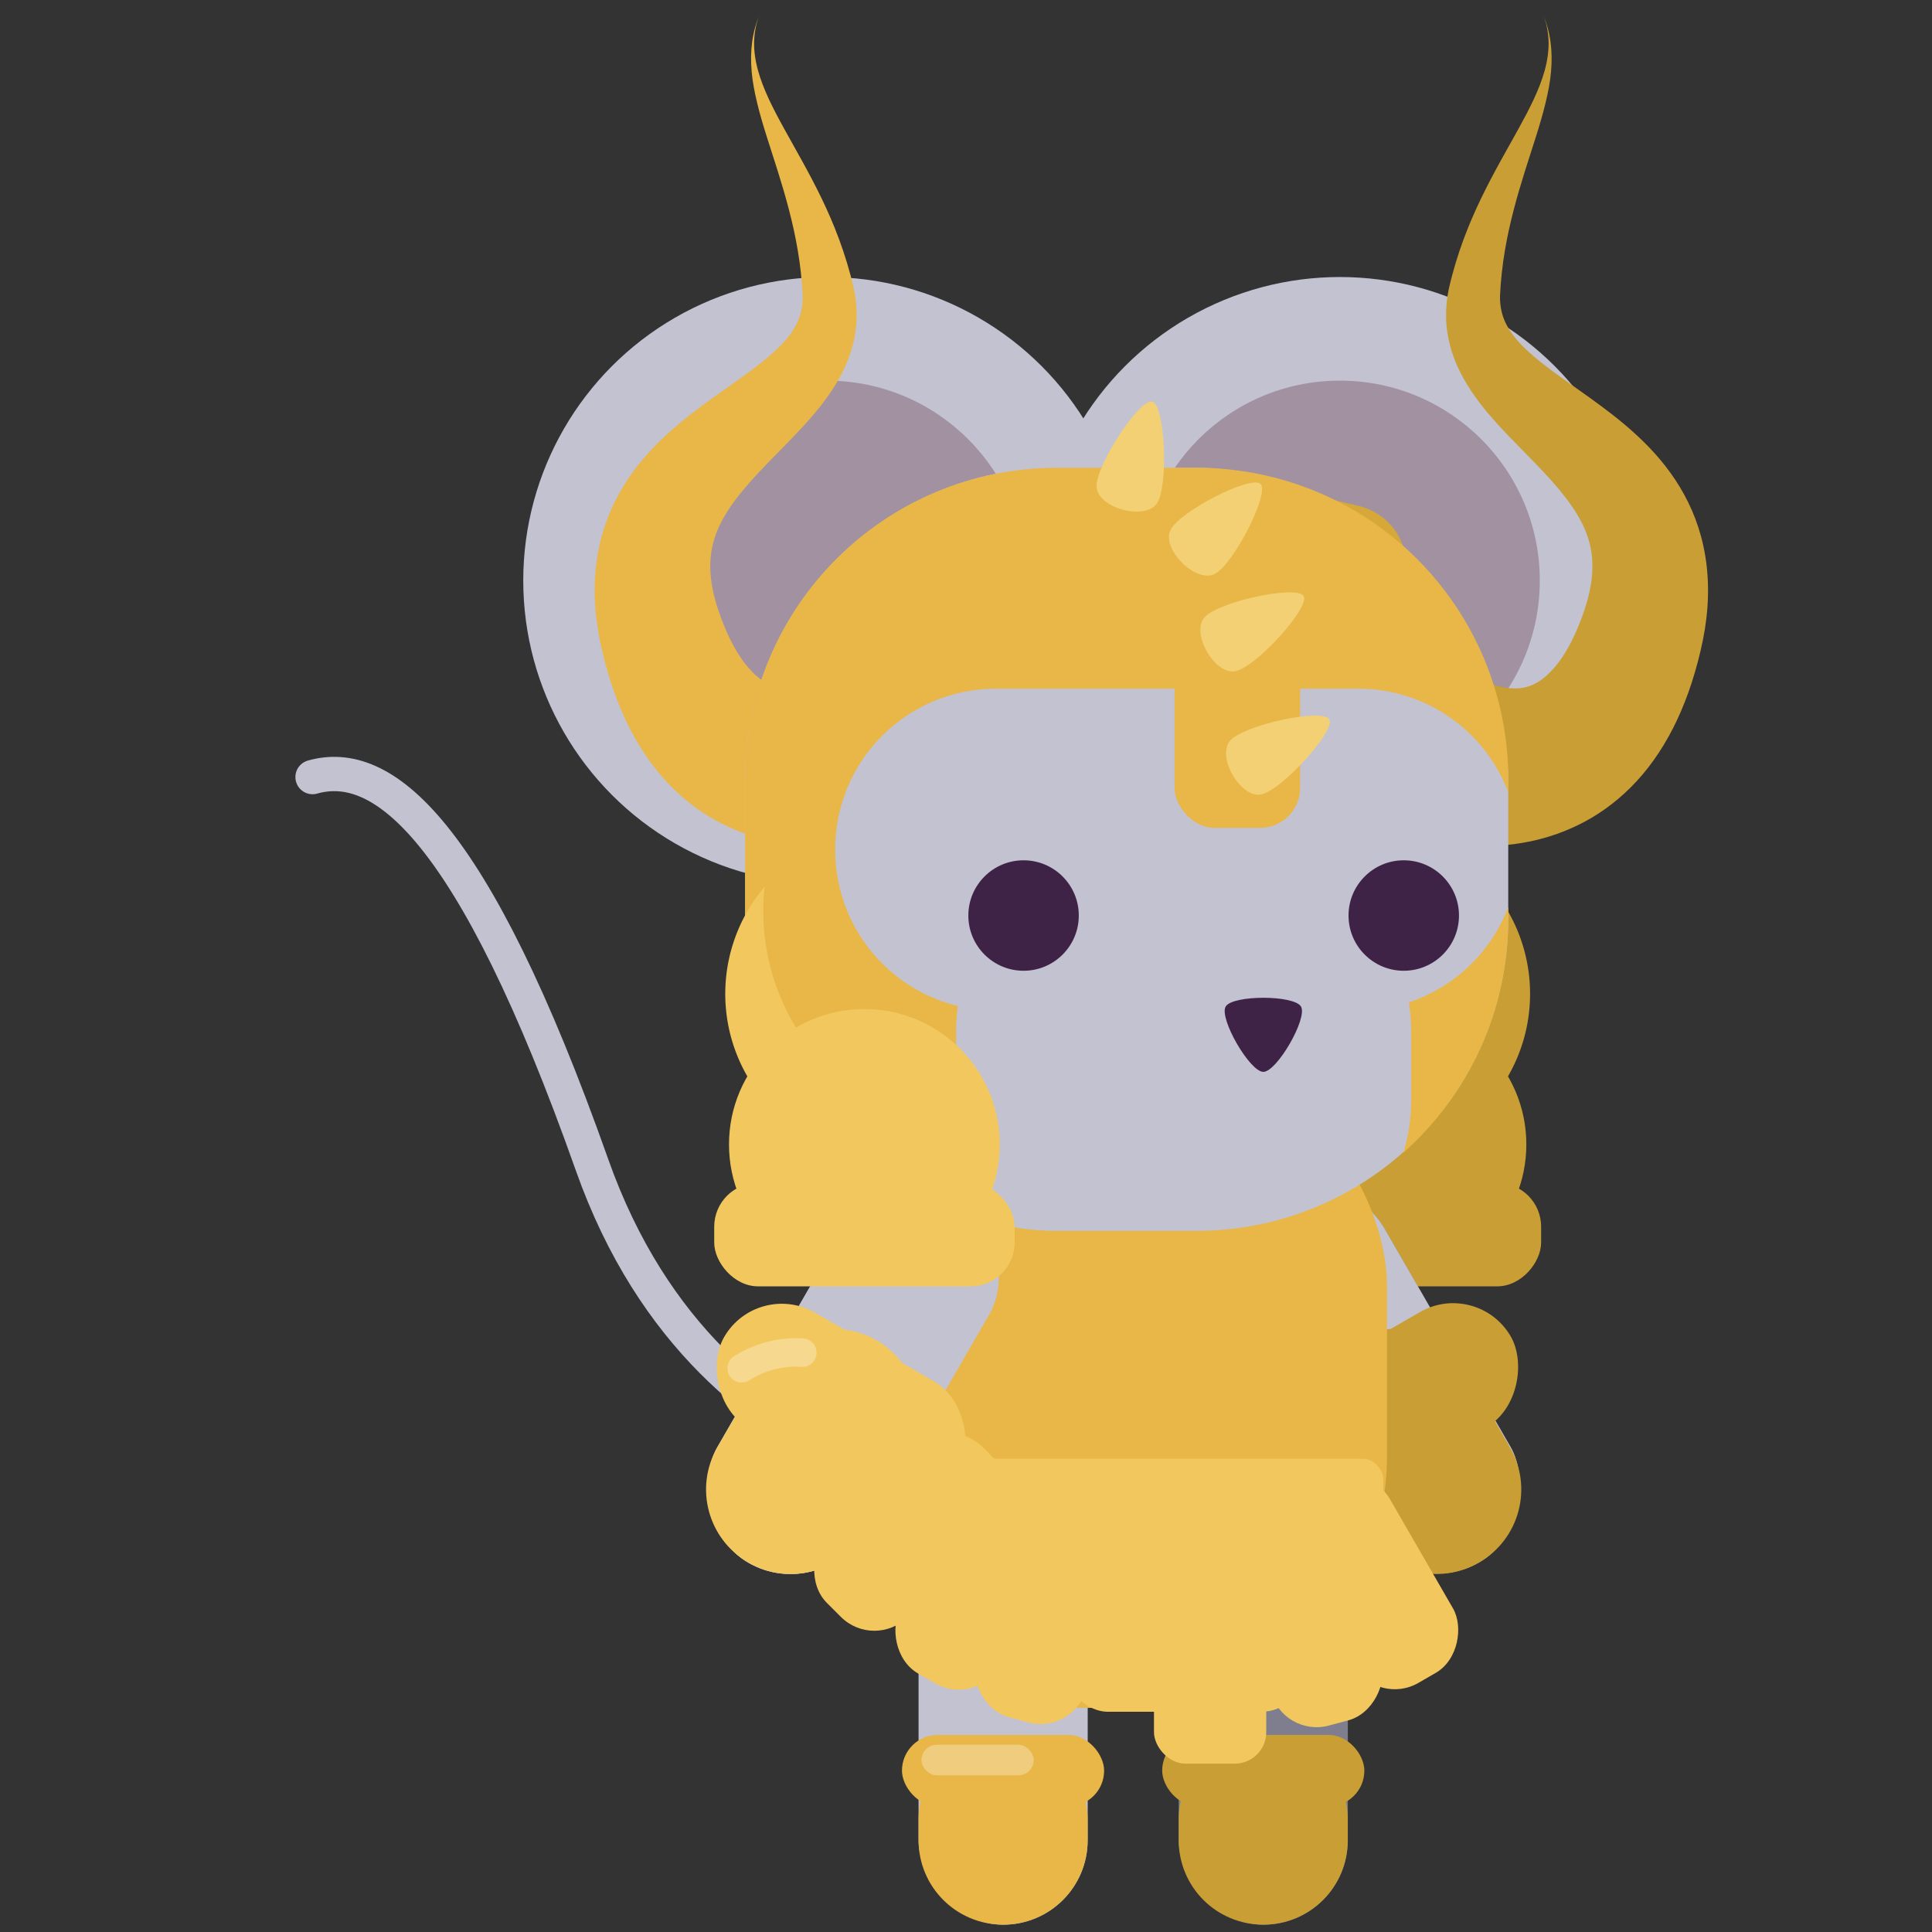 <?xml version="1.0" encoding="UTF-8" standalone="no"?>
<!-- Created with Inkscape (http://www.inkscape.org/) -->

<svg
   width="128"
   height="128"
   viewBox="0 0 33.867 33.867"
   version="1.1"
   id="svg1307"
   inkscape:version="1.2 (dc2aedaf03, 2022-05-15)"
   sodipodi:docname="saint-taurus.svg"
   inkscape:export-filename="../../../../../../../../../Pictures/Moon Cheeser database/Saint Taurus.png"
   inkscape:export-xdpi="96.000008"
   inkscape:export-ydpi="96.000008"
   xmlns:inkscape="http://www.inkscape.org/namespaces/inkscape"
   xmlns:sodipodi="http://sodipodi.sourceforge.net/DTD/sodipodi-0.dtd"
   xmlns="http://www.w3.org/2000/svg"
   xmlns:svg="http://www.w3.org/2000/svg"
   xmlns:rdf="http://www.w3.org/1999/02/22-rdf-syntax-ns#"
   xmlns:cc="http://creativecommons.org/ns#"
   xmlns:dc="http://purl.org/dc/elements/1.1/">
  <rect x="0" y="0" width="33.867" height="33.867" fill="#333333" stroke="none"/>
  <defs
     id="defs1301">
    <inkscape:path-effect
       effect="powerstroke"
       id="path-effect126865"
       is_visible="true"
       lpeversion="1"
       offset_points="0.366,0.658 | 0.737,1.539 | 0.914,0.738"
       not_jump="false"
       sort_points="true"
       interpolator_type="CentripetalCatmullRom"
       interpolator_beta="0.2"
       start_linecap_type="zerowidth"
       linejoin_type="round"
       miter_limit="4"
       scale_width="1"
       end_linecap_type="zerowidth" />
    <inkscape:path-effect
       effect="skeletal"
       id="path-effect114945"
       is_visible="true"
       lpeversion="1"
       pattern="M 0,4.992 C 0,2.236 2.236,0 4.992,0 c 2.756,0 4.992,2.236 4.992,4.992 0,2.756 -2.236,4.992 -4.992,4.992 C 2.236,9.984 0,7.748 0,4.992 Z"
       copytype="single_stretched"
       prop_scale="1"
       scale_y_rel="false"
       spacing="0"
       normal_offset="0"
       tang_offset="0"
       prop_units="false"
       vertical_pattern="false"
       hide_knot="false"
       fuse_tolerance="0" />
    <inkscape:path-effect
       effect="skeletal"
       id="path-effect95947"
       is_visible="true"
       lpeversion="1"
       pattern="M 0,4.992 C 0,2.236 2.236,0 4.992,0 c 2.756,0 4.992,2.236 4.992,4.992 0,2.756 -2.236,4.992 -4.992,4.992 C 2.236,9.984 0,7.748 0,4.992 Z"
       copytype="single_stretched"
       prop_scale="1"
       scale_y_rel="false"
       spacing="0"
       normal_offset="0"
       tang_offset="0"
       prop_units="false"
       vertical_pattern="false"
       hide_knot="false"
       fuse_tolerance="0" />
    <inkscape:path-effect
       effect="skeletal"
       id="path-effect91934"
       is_visible="true"
       lpeversion="1"
       pattern="M 0,4.992 C 0,2.236 2.236,0 4.992,0 c 2.756,0 4.992,2.236 4.992,4.992 0,2.756 -2.236,4.992 -4.992,4.992 C 2.236,9.984 0,7.748 0,4.992 Z"
       copytype="single_stretched"
       prop_scale="1"
       scale_y_rel="false"
       spacing="0"
       normal_offset="0"
       tang_offset="0"
       prop_units="false"
       vertical_pattern="false"
       hide_knot="false"
       fuse_tolerance="0" />
    <inkscape:path-effect
       effect="skeletal"
       id="path-effect91930"
       is_visible="true"
       lpeversion="1"
       pattern="M 0,4.992 C 0,2.236 2.236,0 4.992,0 c 2.756,0 4.992,2.236 4.992,4.992 0,2.756 -2.236,4.992 -4.992,4.992 C 2.236,9.984 0,7.748 0,4.992 Z"
       copytype="single_stretched"
       prop_scale="1"
       scale_y_rel="false"
       spacing="0"
       normal_offset="0"
       tang_offset="0"
       prop_units="false"
       vertical_pattern="false"
       hide_knot="false"
       fuse_tolerance="0" />
    <inkscape:path-effect
       effect="skeletal"
       id="path-effect91926"
       is_visible="true"
       lpeversion="1"
       pattern="M 0,4.992 C 0,2.236 2.236,0 4.992,0 c 2.756,0 4.992,2.236 4.992,4.992 0,2.756 -2.236,4.992 -4.992,4.992 C 2.236,9.984 0,7.748 0,4.992 Z"
       copytype="single_stretched"
       prop_scale="1"
       scale_y_rel="false"
       spacing="0"
       normal_offset="0"
       tang_offset="0"
       prop_units="false"
       vertical_pattern="false"
       hide_knot="false"
       fuse_tolerance="0" />
    <inkscape:path-effect
       effect="powerstroke"
       id="path-effect1497"
       is_visible="true"
       lpeversion="1"
       offset_points="0.246,0.883"
       not_jump="false"
       sort_points="true"
       interpolator_type="CubicBezierJohan"
       interpolator_beta="0.2"
       start_linecap_type="zerowidth"
       linejoin_type="extrp_arc"
       miter_limit="4"
       scale_width="1"
       end_linecap_type="zerowidth" />
    <inkscape:path-effect
       effect="powerstroke"
       id="path-effect406"
       is_visible="true"
       lpeversion="1"
       offset_points="0.246,0.883"
       not_jump="false"
       sort_points="true"
       interpolator_type="CubicBezierJohan"
       interpolator_beta="0.2"
       start_linecap_type="zerowidth"
       linejoin_type="extrp_arc"
       miter_limit="4"
       scale_width="1"
       end_linecap_type="zerowidth" />
  </defs>
  <sodipodi:namedview
     id="base"
     pagecolor="#282828"
     bordercolor="#666666"
     borderopacity="1.0"
     inkscape:pageopacity="0"
     inkscape:pageshadow="2"
     inkscape:zoom="3.959798"
     inkscape:cx="35.607877"
     inkscape:cy="76.392786"
     inkscape:document-units="mm"
     inkscape:current-layer="layer1"
     showgrid="true"
     inkscape:window-width="1920"
     inkscape:window-height="1022"
     inkscape:window-x="0"
     inkscape:window-y="30"
     inkscape:window-maximized="1"
     units="px"
     inkscape:snap-bbox="true"
     inkscape:bbox-nodes="true"
     inkscape:snap-page="true"
     inkscape:snap-nodes="true"
     inkscape:bbox-paths="false"
     inkscape:snap-global="false"
     inkscape:snap-bbox-midpoints="false"
     inkscape:snap-others="false"
     showguides="true"
     inkscape:guide-bbox="true"
     inkscape:snap-grids="false"
     inkscape:snap-to-guides="true"
     inkscape:pagecheckerboard="0"
     inkscape:object-paths="true"
     inkscape:snap-intersection-paths="true"
     inkscape:snap-smooth-nodes="true"
     inkscape:snap-midpoints="true"
     inkscape:showpageshadow="0"
     inkscape:deskcolor="#282828">
    <inkscape:grid
       type="xygrid"
       id="grid883"
       empspacing="4" />
  </sodipodi:namedview>
  <g
     inkscape:label="Layer 1"
     inkscape:groupmode="layer"
     id="layer1"
     transform="translate(0,-263.133)">
    <g
       id="g4347"
       transform="matrix(1.515,0,0,1.515,37.877,-153.175)">
      <g
         id="g2804"
         transform="matrix(-0.747,0,0,0.747,-37.208,76.728)"
         style="fill:#c99f35;fill-opacity:1">
        <circle
           style="fill:#c99f35;fill-opacity:1;stroke-width:1.058;stroke-linecap:round;stroke-linejoin:round;paint-order:fill markers stroke"
           id="circle2798"
           cx="-37.886"
           cy="282.871"
           r="2.097" />
        <rect
           style="fill:#c99f35;fill-opacity:1;stroke-width:0.791;stroke-linecap:round;stroke-linejoin:round;paint-order:fill markers stroke"
           id="rect2800"
           width="4.653"
           height="1.602"
           x="-40.212"
           y="283.467"
           ry="0.678" />
        <path
           id="path2802"
           style="fill:#c99f35;fill-opacity:1;stroke-width:0.845;stroke-linecap:round;stroke-linejoin:round;paint-order:fill markers stroke"
           d="m -39.432,278.881 a 2.56,2.56 0 0 0 -0.522,2.319 2.56,2.56 0 0 0 3.135,1.81 2.56,2.56 0 0 0 0.65,-0.277 3.49,3.49 0 0 1 -3.165,-2.579 3.49,3.49 0 0 1 -0.098,-1.274 z" />
      </g>
      <rect
         ry="0.978"
         y="292.194"
         x="-11.363"
         height="4.867"
         width="1.957"
         id="rect1181-3-0"
         style="fill:#7e7e8f;fill-opacity:1;stroke:none;stroke-width:0.397;stroke-linecap:square;stroke-linejoin:bevel;stroke-miterlimit:4;stroke-dasharray:none;stroke-dashoffset:0;stroke-opacity:0.979;paint-order:normal" />
      <rect
         style="fill:#c99f35;fill-opacity:1;stroke-width:1.575;stroke-linecap:round;stroke-linejoin:round;paint-order:fill markers stroke"
         id="rect3127-2"
         width="2.339"
         height="0.826"
         x="-11.554"
         y="294.865"
         ry="0.413" />
      <rect
         style="fill:#c2c2d1;fill-opacity:1;stroke:none;stroke-width:0.397;stroke-linecap:square;stroke-linejoin:bevel;stroke-miterlimit:4;stroke-dasharray:none;stroke-dashoffset:0;stroke-opacity:0.979;paint-order:normal"
         id="rect140737-0-3"
         width="1.957"
         height="4.867"
         x="-14.373"
         y="292.194"
         ry="0.978" />
      <path
         style="fill:none;stroke:#c2c2d1;stroke-width:0.397;stroke-linecap:round;stroke-linejoin:miter;stroke-miterlimit:4;stroke-dasharray:none;stroke-opacity:1"
         d="m -13.037,292.153 c 0,0 -3.72,0.056 -5.113,-3.881 -1.393,-3.937 -2.436,-4.716 -3.235,-4.49"
         id="path1179-5-1"
         inkscape:connector-curvature="0"
         inkscape:transform-center-x="31.376121"
         inkscape:transform-center-y="-50.530738" />
      <rect
         transform="matrix(-0.866,0.5,0.5,0.866,0,0)"
         style="fill:#7e7e8f;fill-opacity:1;stroke:none;stroke-width:0.397;stroke-linecap:square;stroke-linejoin:bevel;stroke-miterlimit:4;stroke-dasharray:none;stroke-dashoffset:0;stroke-opacity:0.979;paint-order:normal"
         id="rect1183-8-3"
         width="1.957"
         height="4.867"
         x="152.288"
         y="244.824"
         ry="0.978" />
      <rect
         ry="0.978"
         y="244.824"
         x="152.288"
         height="4.867"
         width="1.957"
         id="rect2623-1"
         style="fill:#c2c2d1;fill-opacity:1;stroke:none;stroke-width:0.397;stroke-linecap:square;stroke-linejoin:bevel;stroke-miterlimit:4;stroke-dasharray:none;stroke-dashoffset:0;stroke-opacity:0.979;paint-order:normal"
         transform="matrix(-0.866,0.5,0.5,0.866,0,0)" />
      <path
         id="path2625-4"
         style="fill:#c99f35;fill-opacity:1;stroke-width:0.397;stroke-linecap:square;stroke-linejoin:bevel;stroke-opacity:0.979"
         d="m -9.373,290.3 c -0.469,0.271 -0.629,0.867 -0.358,1.336 l 0.506,0.877 c 0.271,0.469 0.867,0.629 1.336,0.358 0.469,-0.271 0.629,-0.867 0.358,-1.336 l -0.506,-0.877 c -0.271,-0.469 -0.867,-0.629 -1.336,-0.358 z"
         sodipodi:nodetypes="sssssss" />
      <rect
         style="fill:#c99f35;fill-opacity:1;stroke-width:1.575;stroke-linecap:round;stroke-linejoin:round;paint-order:fill markers stroke"
         id="rect3107-1"
         width="3.126"
         height="1.539"
         x="151.647"
         y="246.841"
         ry="0.77"
         transform="matrix(-0.866,0.5,0.5,0.866,0,0)" />
      <circle
         style="fill:#c2c2d1;fill-opacity:1;stroke:none;stroke-width:0.397;stroke-linecap:square;stroke-linejoin:bevel;stroke-miterlimit:4;stroke-dasharray:none;stroke-dashoffset:0;stroke-opacity:0.979;paint-order:normal"
         id="circle1195-7-7"
         cx="-9.498"
         cy="281.508"
         r="3.512" />
      <circle
         r="2.313"
         cy="281.508"
         cx="-9.498"
         id="circle1197-2-8"
         style="fill:#a191a1;fill-opacity:1;stroke:none;stroke-width:0.397;stroke-linecap:square;stroke-linejoin:bevel;stroke-miterlimit:4;stroke-dasharray:none;stroke-dashoffset:0;stroke-opacity:0.979;paint-order:normal" />
      <circle
         r="3.512"
         cy="281.508"
         cx="-15.435"
         id="circle1189-3-5"
         style="fill:#c2c2d1;fill-opacity:1;stroke:none;stroke-width:0.397;stroke-linecap:square;stroke-linejoin:bevel;stroke-miterlimit:4;stroke-dasharray:none;stroke-dashoffset:0;stroke-opacity:0.979;paint-order:normal" />
      <path
         id="rect3247-9"
         style="fill:#d6a839;fill-opacity:1;stroke-width:1.569;stroke-linecap:round;stroke-linejoin:round;paint-order:fill markers stroke"
         d="m -8.762,281.547 -0.914,3.089 c -0.119,0.402 -0.543,0.648 -0.951,0.55 l -0.531,-0.127 c -0.408,-0.098 -0.641,-0.5 -0.522,-0.903 l 0.914,-3.089 c 0.119,-0.402 0.543,-0.648 0.951,-0.55 l 0.531,0.127 c 0.408,0.098 0.641,0.5 0.522,0.903 z" />
      <rect
         ry="0.978"
         y="256.939"
         x="131.304"
         height="4.867"
         width="1.957"
         id="rect1203-5-6"
         style="fill:#c2c2d1;fill-opacity:1;stroke:none;stroke-width:0.397;stroke-linecap:square;stroke-linejoin:bevel;stroke-miterlimit:4;stroke-dasharray:none;stroke-dashoffset:0;stroke-opacity:0.979;paint-order:normal"
         transform="rotate(30)" />
      <circle
         style="fill:#a191a1;fill-opacity:1;stroke:none;stroke-width:0.397;stroke-linecap:square;stroke-linejoin:bevel;stroke-miterlimit:4;stroke-dasharray:none;stroke-dashoffset:0;stroke-opacity:0.979;paint-order:normal"
         id="circle1191-0-9"
         cx="-15.435"
         cy="281.508"
         r="2.313" />
      <rect
         style="fill:#e8b747;fill-opacity:1;stroke:none;stroke-width:0.397;stroke-linecap:square;stroke-linejoin:bevel;stroke-miterlimit:4;stroke-dasharray:none;stroke-dashoffset:0;stroke-opacity:0.979;paint-order:normal"
         id="rect1187-9-8"
         width="6.375"
         height="7.776"
         x="-15.328"
         y="286.776"
         ry="2.907" />
      <rect
         style="fill:#f2c85e;fill-opacity:1;stroke:none;stroke-width:0.525;stroke-linecap:round;stroke-linejoin:round;stroke-dasharray:none;paint-order:fill markers stroke"
         id="rect11993-9"
         width="5.118"
         height="1.093"
         x="-14.115"
         y="291.669"
         ry="0.234" />
      <path
         style="fill:#e8b747;stroke-width:0.166px"
         d="m -14.903,283.471 c 0,0 -0.458,-0.901 -0.458,-0.901 0.036,-0.018 0.008,0.017 -0.096,0.071 -0.085,0.044 -0.206,0.09 -0.332,0.108 -0.055,0.007 -0.113,0.01 -0.17,0.003 -0.054,-0.007 -0.119,-0.025 -0.191,-0.068 -0.07,-0.042 -0.155,-0.114 -0.246,-0.235 -0.088,-0.119 -0.181,-0.286 -0.266,-0.519 -0.077,-0.207 -0.111,-0.378 -0.119,-0.518 -0.008,-0.138 0.007,-0.263 0.045,-0.386 0.038,-0.124 0.102,-0.249 0.193,-0.381 0.091,-0.132 0.203,-0.262 0.332,-0.4 0.128,-0.136 0.268,-0.274 0.406,-0.418 0.138,-0.144 0.276,-0.299 0.393,-0.466 0.119,-0.17 0.22,-0.359 0.275,-0.567 0.028,-0.105 0.045,-0.214 0.047,-0.326 0.003,-0.113 -0.009,-0.227 -0.033,-0.342 -0.093,-0.406 -0.232,-0.75 -0.372,-1.04 -0.144,-0.299 -0.314,-0.589 -0.431,-0.802 -0.069,-0.125 -0.128,-0.237 -0.179,-0.346 -0.054,-0.117 -0.096,-0.225 -0.125,-0.329 -0.032,-0.116 -0.047,-0.223 -0.046,-0.326 0.002,-0.121 0.026,-0.231 0.065,-0.331 -0.04,0.099 -0.072,0.207 -0.088,0.329 -0.014,0.104 -0.016,0.216 -0.005,0.341 0.01,0.112 0.032,0.231 0.064,0.362 0.029,0.121 0.066,0.247 0.11,0.386 0.076,0.242 0.18,0.546 0.259,0.854 0.077,0.296 0.14,0.622 0.157,0.986 0.002,0.072 -0.006,0.136 -0.02,0.193 -0.014,0.057 -0.035,0.109 -0.062,0.158 -0.052,0.097 -0.13,0.19 -0.233,0.286 -0.104,0.097 -0.229,0.193 -0.377,0.3 -0.145,0.105 -0.307,0.215 -0.475,0.34 -0.166,0.123 -0.343,0.264 -0.508,0.429 -0.167,0.166 -0.327,0.362 -0.455,0.596 -0.131,0.239 -0.224,0.511 -0.26,0.82 -0.037,0.312 -0.013,0.643 0.071,0.994 0.08,0.338 0.186,0.634 0.318,0.892 0.136,0.266 0.298,0.491 0.483,0.677 0.192,0.193 0.401,0.338 0.615,0.442 0.222,0.109 0.442,0.172 0.644,0.206 0.433,0.073 0.816,0.021 1.043,-0.025 0.292,-0.059 0.468,-0.135 0.484,-0.143 0,0 -0.458,-0.901 -0.458,-0.901 z"
         id="path3207"
         sodipodi:nodetypes="cssc" />
      <path
         style="fill:#c99f35;fill-opacity:1;stroke-width:0.166px"
         d="m -8.456,283.471 c 0,0 0.458,-0.901 0.458,-0.901 -0.036,-0.018 -0.008,0.017 0.096,0.071 0.085,0.044 0.206,0.09 0.332,0.108 0.055,0.007 0.113,0.01 0.17,0.003 0.054,-0.007 0.119,-0.025 0.191,-0.068 0.07,-0.042 0.155,-0.114 0.246,-0.235 0.088,-0.119 0.181,-0.286 0.266,-0.519 0.077,-0.207 0.111,-0.378 0.119,-0.518 0.008,-0.138 -0.007,-0.263 -0.045,-0.386 -0.038,-0.124 -0.102,-0.249 -0.193,-0.381 -0.091,-0.132 -0.203,-0.262 -0.332,-0.4 -0.128,-0.136 -0.268,-0.274 -0.406,-0.418 -0.138,-0.144 -0.276,-0.299 -0.393,-0.466 -0.119,-0.17 -0.22,-0.359 -0.275,-0.567 -0.028,-0.105 -0.045,-0.214 -0.047,-0.326 -0.003,-0.113 0.008,-0.227 0.033,-0.342 0.093,-0.406 0.232,-0.75 0.372,-1.04 0.144,-0.299 0.314,-0.589 0.431,-0.802 0.069,-0.125 0.128,-0.237 0.179,-0.346 0.054,-0.117 0.096,-0.225 0.125,-0.329 0.032,-0.116 0.047,-0.223 0.046,-0.326 -0.002,-0.121 -0.026,-0.231 -0.065,-0.331 0.04,0.099 0.072,0.207 0.088,0.329 0.014,0.104 0.016,0.216 0.005,0.341 -0.01,0.112 -0.032,0.231 -0.064,0.362 -0.029,0.121 -0.066,0.247 -0.11,0.386 -0.076,0.242 -0.18,0.546 -0.259,0.854 -0.077,0.296 -0.14,0.622 -0.157,0.986 -0.002,0.072 0.006,0.136 0.02,0.193 0.014,0.057 0.035,0.109 0.062,0.158 0.052,0.097 0.13,0.19 0.233,0.286 0.104,0.097 0.229,0.193 0.377,0.3 0.145,0.105 0.307,0.215 0.475,0.34 0.166,0.123 0.343,0.264 0.508,0.429 0.167,0.166 0.327,0.362 0.455,0.596 0.131,0.239 0.224,0.511 0.26,0.82 0.037,0.312 0.013,0.643 -0.071,0.994 -0.08,0.338 -0.186,0.634 -0.318,0.892 -0.136,0.266 -0.298,0.491 -0.483,0.677 -0.192,0.193 -0.401,0.338 -0.615,0.442 -0.222,0.109 -0.442,0.172 -0.644,0.206 -0.433,0.073 -0.816,0.021 -1.043,-0.025 -0.292,-0.059 -0.468,-0.135 -0.484,-0.143 0,0 0.458,-0.901 0.458,-0.901 z"
         id="path3262"
         sodipodi:nodetypes="cssc" />
      <rect
         style="fill:#c2c2d1;fill-opacity:1;stroke:none;stroke-width:0.397;stroke-linecap:square;stroke-linejoin:bevel;stroke-miterlimit:4;stroke-dasharray:none;stroke-dashoffset:0;stroke-opacity:0.979;paint-order:normal"
         id="rect1205-1-3"
         width="8.83"
         height="8.83"
         x="-16.38"
         y="280.203"
         ry="3.612" />
      <circle
         style="fill:#3e2347;fill-opacity:1;stroke:none;stroke-width:0.397;stroke-linecap:square;stroke-linejoin:bevel;stroke-miterlimit:4;stroke-dasharray:none;stroke-dashoffset:0;stroke-opacity:0.979;paint-order:normal"
         id="circle1207-1-3"
         cx="-13.158"
         cy="285.384"
         r="0.639" />
      <circle
         r="0.639"
         cy="285.384"
         cx="-8.759"
         id="circle1209-0-1"
         style="fill:#3e2347;fill-opacity:1;stroke:none;stroke-width:0.397;stroke-linecap:square;stroke-linejoin:bevel;stroke-miterlimit:4;stroke-dasharray:none;stroke-dashoffset:0;stroke-opacity:0.979;paint-order:normal" />
      <path
         sodipodi:type="star"
         style="fill:#3e2347;fill-opacity:1;stroke:none;stroke-width:2.363;stroke-linecap:square;stroke-linejoin:bevel;stroke-miterlimit:4;stroke-dasharray:none;stroke-dashoffset:0;stroke-opacity:0.979;paint-order:normal"
         id="path1211-5-7"
         sodipodi:sides="3"
         sodipodi:cx="-45.408615"
         sodipodi:cy="234.57965"
         sodipodi:r1="2.997191"
         sodipodi:r2="1.4985955"
         sodipodi:arg1="1.5707963"
         sodipodi:arg2="2.6179939"
         inkscape:flatsided="true"
         inkscape:rounded="0.18"
         inkscape:randomized="0"
         inkscape:transform-center-x="-6.3665075e-06"
         inkscape:transform-center-y="1.0312406"
         d="m -45.409,237.577 c -0.934,0 -3.063,-3.687 -2.596,-4.496 0.467,-0.809 4.724,-0.809 5.191,0 0.467,0.809 -1.661,4.496 -2.596,4.496 z"
         transform="matrix(0.168,0,0,0.168,-2.755,247.28)" />
      <rect
         ry="0.978"
         y="256.939"
         x="131.304"
         height="4.867"
         width="1.957"
         id="rect2103-6"
         style="fill:#c2c2d1;fill-opacity:1;stroke:none;stroke-width:0.397;stroke-linecap:square;stroke-linejoin:bevel;stroke-miterlimit:4;stroke-dasharray:none;stroke-dashoffset:0;stroke-opacity:0.979;paint-order:normal"
         transform="rotate(30)" />
      <path
         id="rect2105-5"
         style="fill:#f2c85e;fill-opacity:1;stroke-width:0.397;stroke-linecap:square;stroke-linejoin:bevel;stroke-opacity:0.979"
         d="m -14.858,290.3 c 0.469,0.271 0.629,0.867 0.358,1.336 l -0.506,0.877 c -0.271,0.469 -0.867,0.629 -1.336,0.358 -0.469,-0.271 -0.629,-0.867 -0.358,-1.336 l 0.506,-0.877 c 0.271,-0.469 0.867,-0.629 1.336,-0.358 z"
         sodipodi:nodetypes="sssssss" />
      <path
         id="rect3185-3"
         style="fill:#e8b747;fill-opacity:1;stroke:none;stroke-width:0.397;stroke-linecap:square;stroke-linejoin:bevel;stroke-miterlimit:4;stroke-dasharray:none;stroke-dashoffset:0;stroke-opacity:0.979;paint-order:normal"
         d="m -12.768,280.203 c -2.001,0 -3.612,1.611 -3.612,3.612 v 1.606 c 0,1.816 1.326,3.311 3.067,3.572 -0.387,-0.369 -0.626,-0.89 -0.626,-1.469 v -0.804 c 0,-0.098 0.007,-0.194 0.021,-0.289 -0.817,-0.198 -1.42,-0.931 -1.42,-1.81 0,-1.032 0.831,-1.862 1.863,-1.862 h 4.185 c 0.798,0 1.474,0.496 1.741,1.198 v -0.142 c 0,-2.001 -1.611,-3.612 -3.612,-3.612 z m 5.218,5.083 c -0.197,0.52 -0.62,0.926 -1.15,1.103 0.018,0.108 0.027,0.219 0.027,0.332 v 0.804 c 0,0.21 -0.032,0.412 -0.09,0.602 0.745,-0.661 1.213,-1.626 1.213,-2.704 z" />
      <path
         id="rect2411-3"
         style="fill:#e8b747;fill-opacity:1;stroke-width:0.397;stroke-linecap:square;stroke-linejoin:bevel;stroke-opacity:0.979"
         d="m -13.395,294.865 c 0.542,0 0.978,0.436 0.978,0.978 v 0.239 c 0,0.542 -0.436,0.978 -0.978,0.978 -0.542,0 -0.978,-0.436 -0.978,-0.978 v -0.239 c 0,-0.542 0.436,-0.978 0.978,-0.978 z"
         sodipodi:nodetypes="sssssss" />
      <path
         id="path2483-6"
         style="fill:#c99f35;fill-opacity:1;stroke-width:0.397;stroke-linecap:square;stroke-linejoin:bevel;stroke-opacity:0.979"
         d="m -10.385,294.865 c 0.542,0 0.978,0.436 0.978,0.978 v 0.239 c 0,0.542 -0.436,0.978 -0.978,0.978 -0.542,0 -0.978,-0.436 -0.978,-0.978 v -0.239 c 0,-0.542 0.436,-0.978 0.978,-0.978 z"
         sodipodi:nodetypes="sssssss" />
      <rect
         style="fill:#f2c85e;fill-opacity:1;stroke-width:1.575;stroke-linecap:round;stroke-linejoin:round;paint-order:fill markers stroke"
         id="rect2967-3"
         width="3.126"
         height="1.539"
         x="130.735"
         y="258.915"
         ry="0.77"
         transform="rotate(30)" />
      <rect
         style="fill:#e8b747;fill-opacity:1;stroke-width:1.575;stroke-linecap:round;stroke-linejoin:round;paint-order:fill markers stroke"
         id="rect3125-2"
         width="2.339"
         height="0.826"
         x="-14.565"
         y="294.865"
         ry="0.413" />
      <path
         style="opacity:0.3;fill:none;fill-opacity:1;stroke:#ffffff;stroke-width:0.329;stroke-linecap:round;stroke-linejoin:round;stroke-dasharray:none;paint-order:fill markers stroke"
         id="path7907"
         sodipodi:type="arc"
         sodipodi:cx="57.838337"
         sodipodi:cy="286.2515"
         sodipodi:rx="1.1689639"
         sodipodi:ry="1.1689639"
         sodipodi:start="3.8922626"
         sodipodi:end="4.5222991"
         sodipodi:open="true"
         sodipodi:arc-type="arc"
         d="m 56.984,285.454 a 1.169,1.169 0 0 1 0.634,-0.351"
         transform="rotate(14.523)" />
      <rect
         style="opacity:0.3;fill:#ffffff;fill-opacity:1;stroke:none;stroke-width:0.525;stroke-linecap:round;stroke-linejoin:round;stroke-dasharray:none;paint-order:fill markers stroke"
         id="rect7961"
         width="1.298"
         height="0.353"
         x="-14.339"
         y="294.979"
         ry="0.176" />
      <rect
         style="fill:#f2c85e;fill-opacity:1;stroke-width:0.489;stroke-linecap:round;stroke-linejoin:round;paint-order:fill markers stroke"
         id="rect2308"
         width="1.325"
         height="2.549"
         x="134.076"
         y="259.385"
         ry="0.547"
         transform="rotate(30)" />
      <rect
         style="fill:#f2c85e;fill-opacity:1;stroke-width:0.489;stroke-linecap:round;stroke-linejoin:round;paint-order:fill markers stroke"
         id="rect2638"
         width="1.325"
         height="2.549"
         x="62.845"
         y="285.52"
         ry="0.547"
         transform="rotate(15)" />
      <rect
         style="fill:#f2c85e;fill-opacity:1;stroke-width:0.706;stroke-linecap:round;stroke-linejoin:round;paint-order:fill markers stroke"
         id="rect2640"
         width="2.778"
         height="2.152"
         x="-12.682"
         y="292.445"
         ry="0.504" />
      <rect
         style="fill:#f2c85e;fill-opacity:1;stroke-width:0.587;stroke-linecap:round;stroke-linejoin:round;paint-order:fill markers stroke"
         id="rect2642"
         width="1.299"
         height="2.495"
         x="-11.649"
         y="292.702"
         ry="0.364" />
      <rect
         style="fill:#f2c85e;fill-opacity:1;stroke-width:0.489;stroke-linecap:round;stroke-linejoin:round;paint-order:fill markers stroke"
         id="rect2644"
         width="1.325"
         height="2.549"
         x="153.799"
         y="247.999"
         ry="0.547"
         transform="matrix(-0.866,0.5,0.5,0.866,0,0)" />
      <rect
         style="fill:#f2c85e;fill-opacity:1;stroke-width:0.489;stroke-linecap:round;stroke-linejoin:round;paint-order:fill markers stroke"
         id="rect2646"
         width="1.325"
         height="2.549"
         x="84.842"
         y="279.626"
         ry="0.547"
         transform="matrix(-0.966,0.259,0.259,0.966,0,0)" />
      <rect
         style="fill:#f2c85e;fill-opacity:1;stroke-width:0.489;stroke-linecap:round;stroke-linejoin:round;paint-order:fill markers stroke"
         id="rect2682"
         width="1.325"
         height="2.549"
         x="195.959"
         y="215.785"
         ry="0.547"
         transform="rotate(45)" />
      <g
         id="g2796"
         transform="matrix(0.747,0,0,0.747,13.301,76.728)">
        <circle
           style="fill:#f2c85e;fill-opacity:1;stroke-width:1.058;stroke-linecap:round;stroke-linejoin:round;paint-order:fill markers stroke"
           id="path2736"
           cx="-37.886"
           cy="282.871"
           r="2.097" />
        <rect
           style="fill:#f2c85e;fill-opacity:1;stroke-width:0.791;stroke-linecap:round;stroke-linejoin:round;paint-order:fill markers stroke"
           id="rect2738"
           width="4.653"
           height="1.602"
           x="-40.212"
           y="283.467"
           ry="0.678" />
        <path
           id="path2740"
           style="fill:#f2c85e;fill-opacity:1;stroke-width:0.845;stroke-linecap:round;stroke-linejoin:round;paint-order:fill markers stroke"
           d="m -39.432,278.881 a 2.56,2.56 0 0 0 -0.522,2.319 2.56,2.56 0 0 0 3.135,1.81 2.56,2.56 0 0 0 0.65,-0.277 3.49,3.49 0 0 1 -3.165,-2.579 3.49,3.49 0 0 1 -0.098,-1.274 z" />
      </g>
      <rect
         style="fill:#e8b747;fill-opacity:1;stroke-width:0.539;stroke-linecap:round;stroke-linejoin:round;paint-order:fill markers stroke"
         id="rect3067"
         width="1.453"
         height="3.258"
         x="-11.411"
         y="281.112"
         ry="0.463" />
      <path
         sodipodi:type="star"
         style="fill:#f2d073;fill-opacity:1;stroke-width:1.058;stroke-linecap:round;stroke-linejoin:round;paint-order:fill markers stroke"
         id="path3142"
         inkscape:flatsided="true"
         sodipodi:sides="3"
         sodipodi:cx="-165.79517"
         sodipodi:cy="-10.471277"
         sodipodi:r1="10.918606"
         sodipodi:r2="5.4593029"
         sodipodi:arg1="0.52359878"
         sodipodi:arg2="1.5707963"
         inkscape:rounded="0.21"
         inkscape:randomized="0"
         d="m -156.339,-5.012 c -1.986,3.439 -16.926,3.439 -18.912,-10e-8 -1.986,-3.439 5.484,-16.378 9.456,-16.378 3.971,0 11.442,12.939 9.456,16.378 z"
         transform="matrix(0.019,0.033,-0.059,0.034,-7.732,289.312)"
         inkscape:transform-center-y="0.044051524"
         inkscape:transform-center-x="-0.049559432" />
      <path
         sodipodi:type="star"
         style="fill:#f2d073;fill-opacity:1;stroke-width:1.058;stroke-linecap:round;stroke-linejoin:round;paint-order:fill markers stroke"
         id="path3333"
         inkscape:flatsided="true"
         sodipodi:sides="3"
         sodipodi:cx="-165.79517"
         sodipodi:cy="-10.471277"
         sodipodi:r1="10.918606"
         sodipodi:r2="5.4593029"
         sodipodi:arg1="0.52359878"
         sodipodi:arg2="1.5707963"
         inkscape:rounded="0.21"
         inkscape:randomized="0"
         d="m -156.339,-5.012 c -1.986,3.439 -16.926,3.439 -18.912,-10e-8 -1.986,-3.439 5.484,-16.378 9.456,-16.378 3.971,0 11.442,12.939 9.456,16.378 z"
         transform="matrix(0.019,0.033,-0.059,0.034,-8.029,287.886)"
         inkscape:transform-center-y="0.044051524"
         inkscape:transform-center-x="-0.049559432" />
      <path
         sodipodi:type="star"
         style="fill:#f2d073;fill-opacity:1;stroke-width:1.058;stroke-linecap:round;stroke-linejoin:round;paint-order:fill markers stroke"
         id="path3335"
         inkscape:flatsided="true"
         sodipodi:sides="3"
         sodipodi:cx="-165.79517"
         sodipodi:cy="-10.471277"
         sodipodi:r1="10.918606"
         sodipodi:r2="5.4593029"
         sodipodi:arg1="0.52359878"
         sodipodi:arg2="1.5707963"
         inkscape:rounded="0.21"
         inkscape:randomized="0"
         d="m -156.339,-5.012 c -1.986,3.439 -16.926,3.439 -18.912,-10e-8 -1.986,-3.439 5.484,-16.378 9.456,-16.378 3.971,0 11.442,12.939 9.456,16.378 z"
         transform="matrix(0.027,0.027,-0.048,0.048,-6.966,285.894)"
         inkscape:transform-center-y="-0.0025948695"
         inkscape:transform-center-x="-0.0025981261" />
      <path
         sodipodi:type="star"
         style="fill:#f2d073;fill-opacity:1;stroke-width:1.058;stroke-linecap:round;stroke-linejoin:round;paint-order:fill markers stroke"
         id="path3337"
         inkscape:flatsided="true"
         sodipodi:sides="3"
         sodipodi:cx="-165.79517"
         sodipodi:cy="-10.471277"
         sodipodi:r1="10.918606"
         sodipodi:r2="5.4593029"
         sodipodi:arg1="0.52359878"
         sodipodi:arg2="1.5707963"
         inkscape:rounded="0.21"
         inkscape:randomized="0"
         d="m -156.339,-5.012 c -1.986,3.439 -16.926,3.439 -18.912,-10e-8 -1.986,-3.439 5.484,-16.378 9.456,-16.378 3.971,0 11.442,12.939 9.456,16.378 z"
         transform="matrix(0.037,0.01,-0.018,0.066,-5.919,282.507)"
         inkscape:transform-center-y="-0.084881207"
         inkscape:transform-center-x="0.057191824" />
    </g>
  </g>
</svg>

